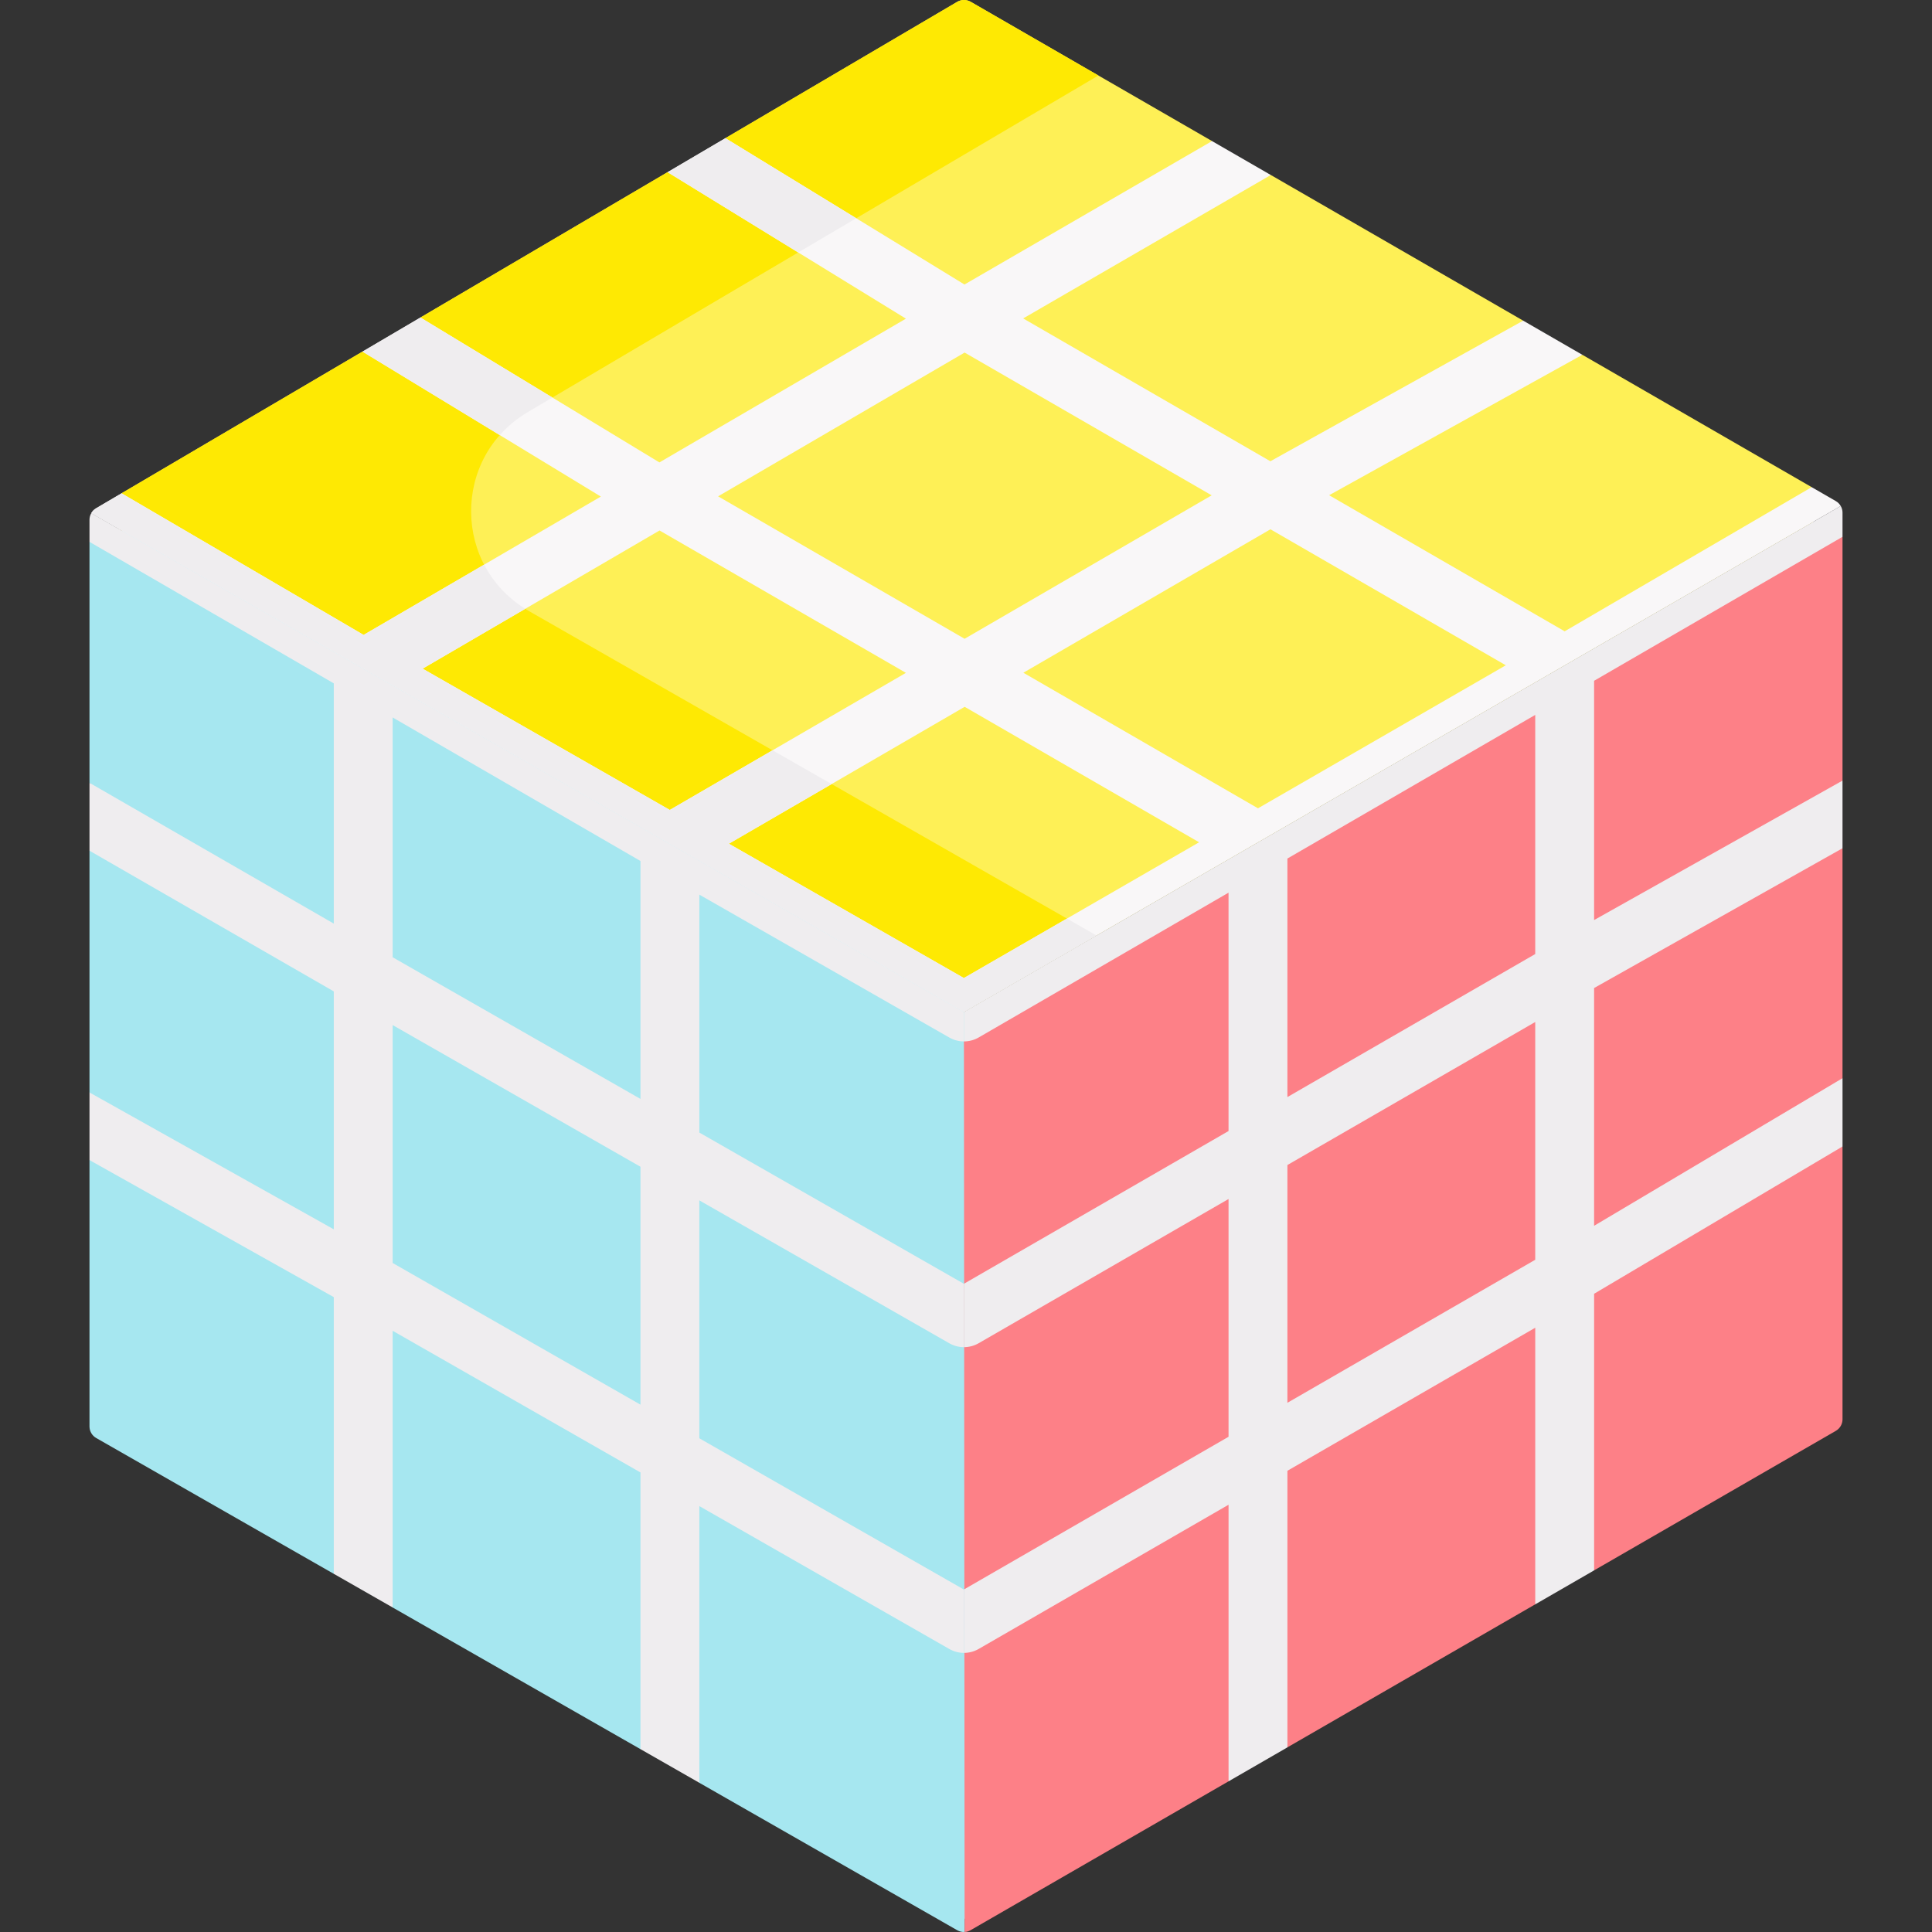 <svg id="Capa_1" enable-background="new 0 0 492.293 492.293" height="512" viewBox="0 0 492.293 492.293" width="512" xmlns="http://www.w3.org/2000/svg"><rect x="0" y="0" width="492.293" height="492.293" fill="#333333" stroke="none"/><g><path d="m458.613 132.53 3.021-8.398-58.438-33.727-8.177 1.577-9.243-2.342 2.344-7.937-64.304-37.112-5.698 1.551-10.417-3.271 1.137-6.925-61.497-35.49c-1.07-.61-2.37-.61-3.43.01l-59.071 34.74 2.378 7.997-7.047 3.834-10.065-3.166-62.976 37.037 1.706 5.482-7.998 4.624-8.472-1.423-61.395 36.107 1.846 7.158-2.724 1.81 215.527 123.2 216.46-124.924c-2.024-.234-3.467-.412-3.467-.412z" fill="#fef056"/><path d="m272.813 448.526-7.629-168.51-19.563-22.15-4.85-18.377-188.391-101.265-16.932-4.313-12.646 4.162v61.399l5.338 4.761-.492 9.771-4.846 2.766v61.602l3.2 7.096-.605 9.811-2.594.323v67.874c0 1.22.66 2.35 1.72 2.95l60.527 34.6 1.929-2.711 12.038 8.501 1.033 2.785 63.149 36.099 3.846-2.381 9.448 6.541 1.706 4.414 65.723 37.571c.58.33 1.23.48 1.87.44l-.002-3.24z" fill="#a6e7f0"/><path d="m245.603 405.024-67.405-38.531v-60.625l63.701 36.413c1.153.659 2.438.989 3.722.989v-16.159l-.018.01-67.405-38.531v-60.626l63.701 36.413c1.153.659 2.438.989 3.722.989v-7.5l-222.37-127.1c-.29.5-.45 1.08-.45 1.68v5.627l62.247 36.053v61.217l-62.247-35.872v17.298l62.247 35.85v60.625l-62.247-34.874v17.23l62.247 34.921v70.503l15 8.575v-70.503l63.149 36.098v70.505l15 8.575v-70.505l63.701 36.413c1.153.659 2.438.989 3.722.989v-16.159zm-82.405-47.105-63.149-36.098v-60.625l63.149 36.098zm0-77.903-63.149-36.098v-61.104l63.149 36.576z" fill="#efedef"/><path d="m469.491 136.786-5.642-2.023-218.228 130.588.17 226.935c.53-.02 1.04-.17 1.52-.45l65.732-37.934 1.976-5.686 10.846-5.661 2.179 2.69 63.148-36.443 2.217-4.268 10.761-5.434 2.022 1.045 61.599-35.549c1.05-.61 1.7-1.73 1.7-2.94v-69.522l-2.375-.223-.708-12.599 3.083-4.576v-58.592l-1.775-.39-1.515-11.683 3.29-5.163z" fill="#fd8087"/><path d="m469.491 274.736-63.299 37.608v-60.585l63.299-35.615v-17.237l-63.299 35.533v-60.968l63.299-36.686v-6.16c0-.6-.16-1.19-.46-1.7l-1.1.64-222.31 128.3v7.5c1.295 0 2.588-.335 3.749-1.004l63.674-36.903v60.741l-67.422 38.911v16.159c1.295 0 2.588-.335 3.749-1.004l63.674-36.748v60.585l-67.422 38.911v16.159c1.295 0 2.588-.335 3.749-1.004l63.674-36.748v70.481l15-8.656v-70.481l63.148-36.444v70.482l15-8.656v-70.483l63.299-37.528v-17.4zm-78.299 46.265-63.148 36.445v-60.585l63.148-36.444zm0-77.903-63.148 36.445v-60.778l63.148-36.599z" fill="#efedef"/><path d="m134.448 105.026c55.722-32.938 145.438-85.787 145.438-85.787l-32.545-18.783c-1.07-.61-2.37-.61-3.43.01l-59.071 34.74v6.122l-8.568 3.168-6.166-.625-62.976 37.037.273 4.358-7.039 5.401-7.998-1.077-61.395 36.107 3.75 7.184 215.339 120.566 28.13-15.775-143.367-81.942c-19.533-11.164-19.742-39.255-.375-50.704z" fill="#fee903"/><path d="m469.031 128.926c-.29-.5-.72-.94-1.24-1.24l-6.157-3.553-62.94 36.732-60.018-34.68 64.52-35.779-15.076-8.701-64.417 35.828-62.988-36.396 63.1-36.544-14.978-8.645-63.079 36.547-60.918-37.288-14.734 8.665 60.731 37.324-62.814 36.632-60.893-36.919-14.763 8.683 60.735 36.938-60.454 35.255-61.676-36.086-6.491 3.817c-.52.31-.95.74-1.23 1.25l222.37 127.1 222.31-128.3zm-223.237-39.088 62.955 36.377-62.957 36.552-62.812-36.297zm-138.109 80.542 60.373-35.208 62.779 36.278-60.168 34.933zm137.918 78.837-59.881-34.229 60.087-34.886 59.737 34.52zm74.943-43.251-59.782-34.546 62.958-36.553 59.973 34.654z" fill="#f9f7f8"/><g><g><g><path d="m271.868 234.06-26.264 15.158-59.881-34.229 26.182-15.201-15.054-8.604-26.181 15.201-62.984-36.003 26.158-15.255c-4.687-2.916-8.181-6.835-10.478-11.254l-30.718 17.914-61.676-36.086-6.491 3.817c-.52.31-.95.74-1.23 1.25l222.37 127.1 33.785-19.498z" fill="#efedef"/></g><g><path d="m134.448 105.026c2.057-1.216 4.166-2.462 6.31-3.729l-33.628-20.388-14.763 8.683 34.986 21.278c1.97-2.22 4.325-4.206 7.095-5.844z" fill="#efedef"/></g><g><path d="m179.672 38.246-9.565 5.626 33.285 20.457c5.018-2.96 9.965-5.877 14.783-8.718l-33.335-20.404z" fill="#efedef"/></g></g></g></g></svg>